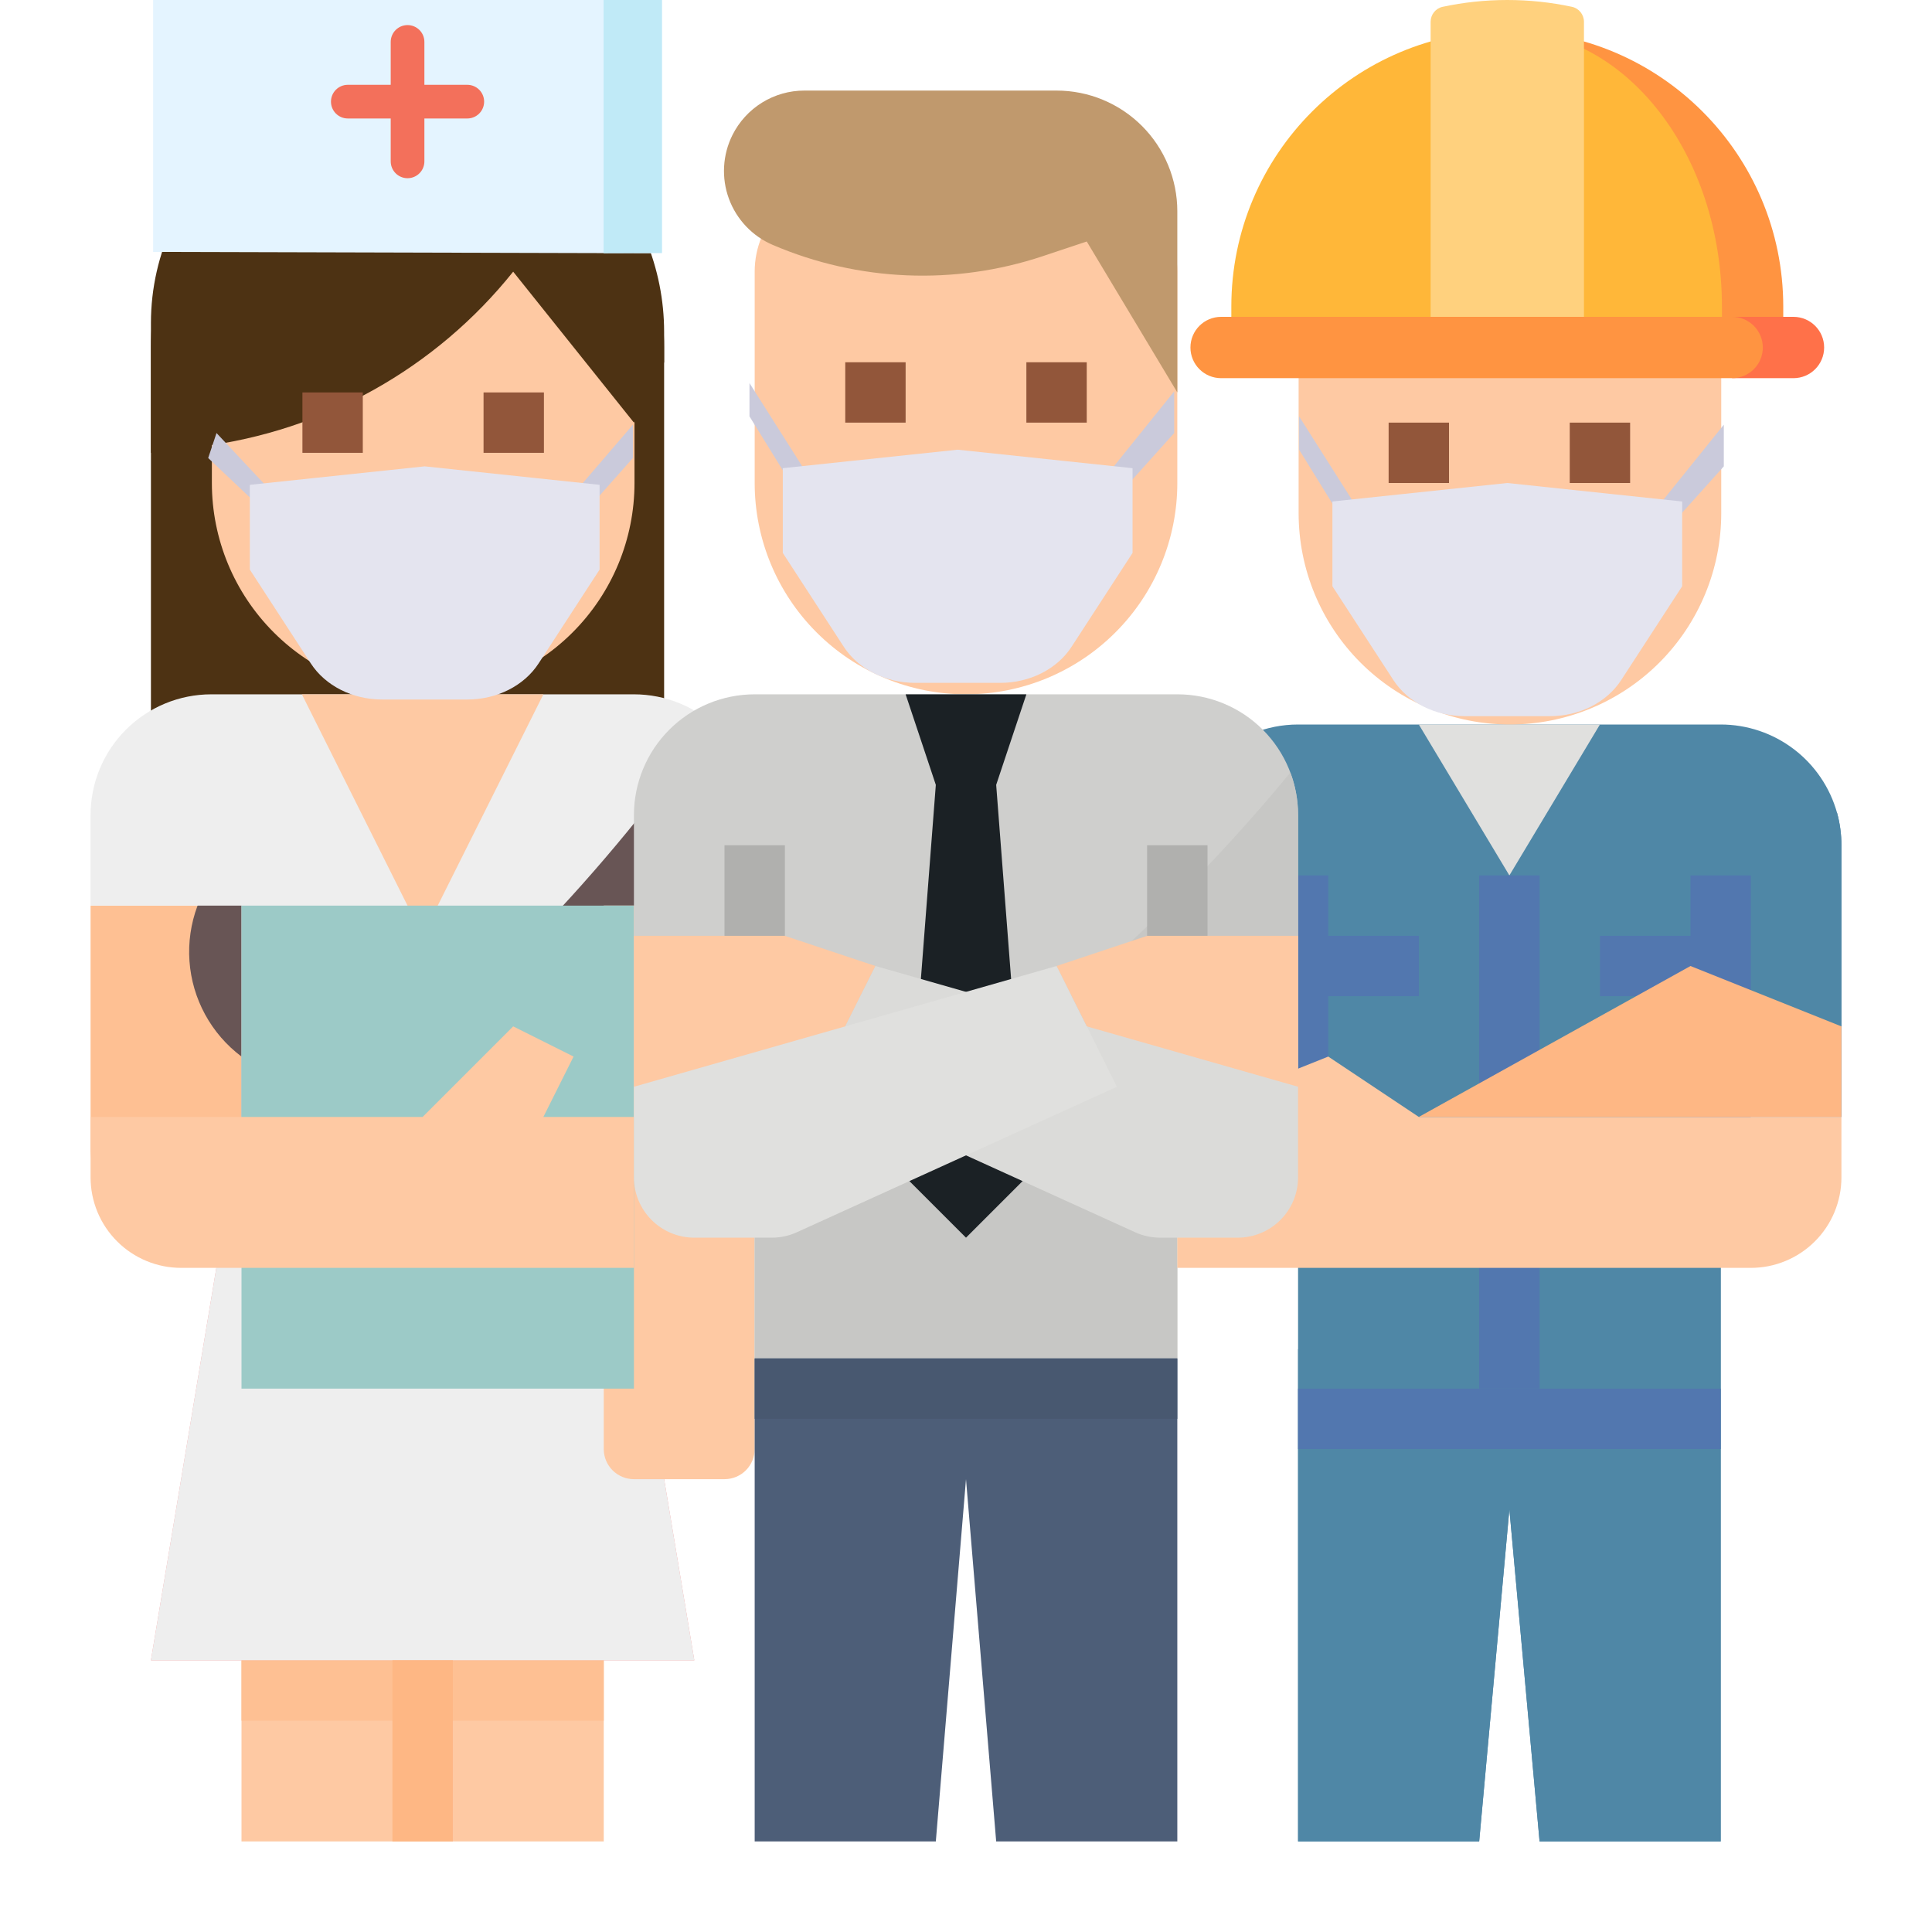<svg width="116" height="116" viewBox="0 0 116 116" fill="none" xmlns="http://www.w3.org/2000/svg">
<g clip-path="url(#clip0)">
<path d="M110.562 50.75V67.062H103.312V110.562H92.438L90.625 90.625L88.812 110.562H77.938V67.062H70.688V50.75C70.688 48.827 71.451 46.983 72.811 45.623C74.171 44.264 76.015 43.5 77.938 43.5H103.312C104.897 43.5 106.437 44.019 107.699 44.977C108.961 45.935 109.874 47.28 110.3 48.806C110.474 49.439 110.562 50.093 110.562 50.75Z" fill="#4F87A6"/>
<path d="M110.562 50.75V67.063H103.312V110.563H92.438L90.625 90.625L88.812 110.563H77.938V81.014C90.975 72.805 102.029 61.805 110.3 48.806C110.474 49.439 110.562 50.093 110.562 50.75Z" fill="#4F87A6"/>
<path d="M85.188 43.5L90.625 52.562L96.062 43.5H85.188Z" fill="#E0E0DE"/>
<path d="M88.812 52.562H92.438V83.375H88.812V52.562Z" fill="#5277AF"/>
<path d="M96.062 56.188H103.312V59.812H96.062V56.188Z" fill="#5277AF"/>
<path d="M77.938 56.188H85.188V59.812H77.938V56.188Z" fill="#5277AF"/>
<path d="M76.125 52.562H79.75V72.5H76.125V52.562Z" fill="#5277AF"/>
<path d="M101.5 52.562H105.125V72.5H101.5V52.562Z" fill="#5277AF"/>
<path d="M90.658 43.5C87.293 43.5 84.066 42.163 81.687 39.784C79.308 37.404 77.971 34.177 77.971 30.812V18.125C77.971 16.683 78.544 15.3 79.563 14.28C80.583 13.26 81.966 12.688 83.408 12.688H97.908C99.35 12.688 100.733 13.26 101.753 14.28C102.773 15.3 103.346 16.683 103.346 18.125V30.812C103.346 34.177 102.009 37.404 99.63 39.784C97.25 42.163 94.023 43.5 90.658 43.5Z" fill="#FEC9A3"/>
<path d="M90.625 38.062C89.183 38.061 87.801 37.487 86.782 36.468C85.763 35.449 85.189 34.067 85.188 32.625H88.812C88.812 33.106 89.004 33.567 89.343 33.907C89.683 34.246 90.144 34.438 90.625 34.438C91.106 34.438 91.567 34.246 91.907 33.907C92.246 33.567 92.438 33.106 92.438 32.625H96.062C96.061 34.067 95.487 35.449 94.468 36.468C93.449 37.487 92.067 38.061 90.625 38.062Z" fill="#F7AD7C"/>
<path d="M83.375 25.375H87V29H83.375V25.375Z" fill="#92563A"/>
<path d="M94.25 25.375H97.875V29H94.25V25.375Z" fill="#92563A"/>
<path d="M77.938 83.375H103.312V87H77.938V83.375Z" fill="#5277AF"/>
<path d="M101.5 58L85.188 67.062H110.562V61.625L101.5 58Z" fill="#FEB784"/>
<path d="M5.438 54.375H14.5V74.312H10.875C9.433 74.312 8.05 73.74 7.03 72.72C6.01 71.7 5.438 70.317 5.438 68.875V54.375Z" fill="#FEC093"/>
<path d="M24.469 5.438C26.492 5.438 28.495 5.836 30.364 6.61C32.234 7.384 33.932 8.519 35.363 9.95C36.793 11.38 37.928 13.079 38.702 14.948C39.477 16.817 39.875 18.821 39.875 20.844V48.938H9.062V20.844C9.062 16.758 10.686 12.839 13.575 9.95C16.464 7.061 20.383 5.438 24.469 5.438V5.438Z" fill="#4D3213"/>
<path d="M18.158 12.688H32.658C34.1 12.688 35.483 13.26 36.503 14.28C37.523 15.3 38.096 16.683 38.096 18.125V29C38.096 32.365 36.759 35.592 34.38 37.971C32 40.351 28.773 41.688 25.408 41.688C22.043 41.688 18.816 40.351 16.437 37.971C14.057 35.592 12.721 32.365 12.721 29V18.125C12.721 16.683 13.294 15.3 14.313 14.28C15.333 13.26 16.716 12.688 18.158 12.688V12.688Z" fill="#FEC9A3"/>
<path d="M9.062 27.188L12.047 26.815C19.431 25.892 26.164 22.124 30.812 16.312L38.062 25.375L39.875 21.75V19.938C39.875 16.092 38.347 12.404 35.628 9.684C32.909 6.965 29.221 5.438 25.375 5.438H23.021C19.852 5.437 16.776 6.516 14.301 8.496C12.667 9.804 11.347 11.463 10.44 13.35C9.533 15.236 9.062 17.303 9.062 19.396V27.188Z" fill="#4D3213"/>
<path d="M14.5 99.688H25.375V110.562H14.5V99.688Z" fill="#FEC9A3"/>
<path d="M25.375 99.688H36.25V110.562H25.375V99.688Z" fill="#FEC9A3"/>
<path d="M14.5 50.75L13.658 51.592C12.862 52.388 12.246 53.346 11.852 54.401C11.459 55.456 11.296 56.584 11.376 57.707C11.456 58.83 11.776 59.923 12.315 60.912C12.854 61.901 13.599 62.762 14.5 63.438V67.062H36.25V63.438C37.151 62.762 37.896 61.901 38.435 60.912C38.974 59.923 39.294 58.83 39.374 57.707C39.454 56.584 39.291 55.456 38.898 54.401C38.504 53.346 37.888 52.388 37.092 51.592L36.25 50.75H14.5Z" fill="#685555"/>
<path d="M45.312 48.938V54.375H36.25V67.062H14.5V54.375H5.438V48.938C5.438 47.015 6.201 45.171 7.561 43.811C8.921 42.451 10.765 41.688 12.688 41.688H38.062C39.985 41.688 41.829 42.452 43.189 43.811C44.548 45.171 45.312 47.015 45.312 48.938Z" fill="#EEEEEE"/>
<path d="M41.688 99.688H9.062L13.805 71.234L14.5 67.062H36.25L41.688 99.688Z" fill="#F59898"/>
<path d="M41.688 99.688H9.062L13.805 71.234C15.824 69.924 17.812 68.534 19.768 67.062H36.25L41.688 99.688Z" fill="#EEEEEE"/>
<path d="M45.312 48.938V54.375H36.25V67.062H19.768C28.616 60.425 36.344 52.413 42.657 43.33C43.488 44.009 44.157 44.865 44.617 45.835C45.076 46.804 45.314 47.864 45.312 48.938Z" fill="#685555"/>
<path d="M43.5 88.812H38.062C37.582 88.812 37.121 88.621 36.781 88.282C36.441 87.942 36.25 87.481 36.25 87V54.375H45.312V87C45.312 87.481 45.121 87.942 44.782 88.282C44.442 88.621 43.981 88.812 43.5 88.812Z" fill="#FEC9A3"/>
<path d="M18.125 41.688L25.375 56.188L32.625 41.688H18.125Z" fill="#FEC9A3"/>
<path d="M18.158 23.562H21.783V27.188H18.158V23.562Z" fill="#92563A"/>
<path d="M29.033 23.562H32.658V27.188H29.033V23.562Z" fill="#92563A"/>
<path d="M14.5 54.375H38.062V83.375H14.5V54.375Z" fill="#9CCAC7"/>
<path d="M38.062 76.125H10.875C9.433 76.125 8.05 75.552 7.03 74.532C6.01 73.513 5.438 72.13 5.438 70.688V67.062H25.375L30.812 61.625L34.438 63.438L32.625 67.062H38.062V76.125Z" fill="#FEC9A3"/>
<path d="M50.75 10.875H65.25C66.692 10.875 68.075 11.448 69.095 12.468C70.115 13.487 70.688 14.87 70.688 16.312V29C70.688 32.365 69.351 35.592 66.971 37.971C64.592 40.351 61.365 41.688 58 41.688C54.635 41.688 51.408 40.351 49.029 37.971C46.649 35.592 45.312 32.365 45.312 29V16.312C45.312 14.87 45.885 13.487 46.905 12.468C47.925 11.448 49.308 10.875 50.75 10.875Z" fill="#FEC9A3"/>
<path d="M70.688 23.562L65.25 14.5L62.612 15.38C57.306 17.148 51.535 16.907 46.395 14.704C45.79 14.445 45.245 14.065 44.792 13.587C44.339 13.109 43.989 12.544 43.763 11.927C43.536 11.309 43.439 10.651 43.476 9.994C43.513 9.337 43.684 8.694 43.978 8.106C44.379 7.304 44.996 6.63 45.758 6.158C46.521 5.687 47.4 5.437 48.297 5.438H63.438C65.36 5.438 67.204 6.201 68.564 7.561C69.924 8.921 70.688 10.765 70.688 12.688V23.562Z" fill="#C0996D"/>
<path d="M77.938 48.938V65.25H70.688V81.562H45.312V65.25H38.062V48.938C38.062 47.015 38.826 45.171 40.186 43.811C41.546 42.451 43.39 41.688 45.312 41.688H70.688C71.64 41.686 72.583 41.873 73.463 42.237C74.344 42.6 75.144 43.135 75.817 43.808C76.49 44.481 77.025 45.281 77.388 46.161C77.752 47.042 77.939 47.985 77.938 48.938Z" fill="#CFCFCD"/>
<path d="M77.938 48.938V65.25H70.688V81.562H45.312V72.541C57.019 66.312 68.105 57.78 77.475 46.382C77.782 47.199 77.939 48.065 77.938 48.938Z" fill="#C7C7C5"/>
<path d="M58 34.438C56.558 34.436 55.176 33.862 54.157 32.843C53.138 31.824 52.564 30.442 52.562 29H56.188C56.188 29.481 56.379 29.942 56.718 30.282C57.058 30.622 57.519 30.812 58 30.812C58.481 30.812 58.942 30.622 59.282 30.282C59.621 29.942 59.812 29.481 59.812 29H63.438C63.436 30.442 62.862 31.824 61.843 32.843C60.824 33.862 59.442 34.436 58 34.438Z" fill="#F7AD7C"/>
<path d="M50.75 21.75H54.375V25.375H50.75V21.75Z" fill="#92563A"/>
<path d="M61.625 21.75H65.25V25.375H61.625V21.75Z" fill="#92563A"/>
<path d="M43.5 50.75H47.125V70.688H43.5V50.75Z" fill="#B0B0AE"/>
<path d="M68.875 50.75H72.5V70.688H68.875V50.75Z" fill="#B0B0AE"/>
<path d="M54.375 41.688L56.188 47.125L54.375 70.688L58 74.312L61.625 70.688L59.812 47.125L61.625 41.688H54.375Z" fill="#1B2125"/>
<path d="M70.688 110.562H59.812L58 88.812L56.188 110.562H45.312V81.562H70.688V110.562Z" fill="#4D5E78"/>
<path d="M48.938 65.25H38.062V56.188H47.125L52.562 58L48.938 65.25Z" fill="#FEC9A3"/>
<path d="M67.062 65.25H77.938V56.188H68.875L63.438 58L67.062 65.25Z" fill="#FEC9A3"/>
<path d="M14.5 99.688H36.25V103.312H14.5V99.688Z" fill="#FEC093"/>
<path d="M23.562 99.688H27.188V110.562H23.562V99.688Z" fill="#FEB784"/>
<path d="M45.312 81.562H70.688V85.188H45.312V81.562Z" fill="#485870"/>
<path d="M85.188 67.062L79.75 63.438L70.688 67.062V76.125H105.125C106.567 76.125 107.95 75.552 108.97 74.532C109.99 73.513 110.562 72.13 110.562 70.688V67.062H85.188Z" fill="#FEC9A3"/>
<path d="M48.938 65.25L68.16 73.988C68.631 74.202 69.143 74.312 69.66 74.312H74.312C75.274 74.312 76.196 73.931 76.876 73.251C77.556 72.571 77.938 71.649 77.938 70.688V65.25L52.562 58L48.938 65.25Z" fill="#DBDBD9"/>
<path d="M67.062 65.25L47.84 73.988C47.369 74.202 46.857 74.312 46.34 74.312H41.688C40.726 74.312 39.804 73.931 39.124 73.251C38.444 72.571 38.062 71.649 38.062 70.688V65.25L63.438 58L67.062 65.25Z" fill="#E0E0DE"/>
<path d="M103.5 25.5V28L99.225 32.761C99.098 32.915 98.883 33 98.664 33C98.542 33 98.418 32.974 98.306 32.918C97.998 32.763 97.907 32.441 98.105 32.199L103.5 25.5Z" fill="#CACADB"/>
<path d="M70.5 23.5V26L66.225 30.761C66.098 30.915 65.883 31 65.664 31C65.542 31 65.418 30.974 65.306 30.918C64.998 30.763 64.907 30.441 65.105 30.199L70.5 23.5Z" fill="#CACADB"/>
<path d="M38 25.5V27.5L34.225 31.761C34.098 31.915 33.883 32 33.664 32C33.542 32 33.418 31.974 33.306 31.918C32.998 31.763 32.907 31.441 33.105 31.199L38 25.5Z" fill="#CACADB"/>
<path d="M81.734 31.914C81.637 31.972 81.529 32 81.422 32C81.232 32 81.045 31.912 80.935 31.751L78 27V25L81.908 31.167C82.081 31.419 82.002 31.753 81.734 31.914Z" fill="#CACADB"/>
<path d="M48.733 29.914C48.637 29.972 48.529 30 48.422 30C48.232 30 48.045 29.912 47.935 29.751L45 25V23L48.908 29.167C49.081 29.419 49.002 29.753 48.733 29.914Z" fill="#CACADB"/>
<path d="M16.733 30.914C16.637 30.972 16.529 31 16.422 31C16.232 31 16.045 30.912 15.935 30.751L12.5 27.5L13 26L16.908 30.167C17.081 30.419 17.002 30.753 16.733 30.914Z" fill="#CACADB"/>
<path d="M101 30.11V35.2L97.336 40.837C96.468 42.173 94.833 43 93.059 43H87.941C86.168 43 84.532 42.173 83.664 40.837L80 35.2V30.11L83.949 29.692L90.5 29L101 30.11Z" fill="#E4E4EF"/>
<path d="M68 28.11V33.2L64.336 38.837C63.468 40.173 61.833 41 60.059 41H54.941C53.168 41 51.532 40.173 50.664 38.837L47 33.2V28.11L50.949 27.692L57.5 27L68 28.11Z" fill="#E4E4EF"/>
<path d="M36 29.11V34.2L32.336 39.837C31.468 41.173 29.833 42 28.059 42H22.941C21.168 42 19.532 41.173 18.664 39.837L15 34.2V29.11L18.949 28.692L25.5 28L36 29.11Z" fill="#E4E4EF"/>
<path d="M90.5 1.841V20.252H107.069V18.41C107.069 9.259 99.651 1.841 90.5 1.841Z" fill="#FF9441"/>
<path d="M90.5 1.841C81.349 1.841 73.931 9.259 73.931 18.41V20.252H103.387V18.41C103.387 9.259 97.618 1.841 90.5 1.841Z" fill="#FFB739"/>
<path d="M85.897 1.309V20.252H95.103V1.309C95.103 0.878 94.805 0.501 94.384 0.41C93.132 0.142 91.832 0 90.5 0C89.168 0 87.868 0.142 86.616 0.41C86.195 0.501 85.897 0.878 85.897 1.309V1.309Z" fill="#FFD17E"/>
<path d="M107.683 19.024H104.001V22.706H107.683C108.7 22.706 109.524 21.882 109.524 20.865C109.524 19.849 108.7 19.024 107.683 19.024Z" fill="#FF7149"/>
<path d="M105.842 20.865C105.842 19.849 105.018 19.024 104.001 19.024H73.317C72.3 19.024 71.476 19.849 71.476 20.865C71.476 21.882 72.3 22.706 73.317 22.706H104.001C105.018 22.706 105.842 21.882 105.842 20.865Z" fill="#FF9441"/>
<g clip-path="url(#clip1)">
<path d="M39.743 -0.508V15.207L37.297 15.2L36.239 15.197L9.196 15.125V-0.508C9.196 -1.884 10.312 -3 11.688 -3H37.252C38.627 -3 39.743 -1.884 39.743 -0.508V-0.508Z" fill="#E4F4FF"/>
<path d="M39.743 -0.508V15.185L37.297 15.2L36.239 15.207V-0.507C36.239 -1.884 35.124 -3 33.748 -3H37.252C38.627 -3 39.743 -1.884 39.743 -0.508V-0.508Z" fill="#C0EAF7"/>
<path d="M28.057 5.092H25.481V2.517C25.481 1.959 25.028 1.506 24.47 1.506C23.912 1.506 23.459 1.959 23.459 2.517V5.092H20.883C20.325 5.092 19.872 5.545 19.872 6.103C19.872 6.661 20.325 7.114 20.883 7.114H23.459V9.689C23.459 10.248 23.912 10.7 24.47 10.7C25.028 10.7 25.481 10.248 25.481 9.689V7.114H28.057C28.615 7.114 29.068 6.661 29.068 6.103C29.068 5.545 28.615 5.092 28.057 5.092Z" fill="#F3705B"/>
</g>
</g>
<defs>
<clipPath id="clip0">
<rect width="116" height="116" fill="white"/>
</clipPath>
<clipPath id="clip1">
<rect x="-10" y="-3" width="69" height="69" fill="white"/>
</clipPath>
</defs>
</svg>
